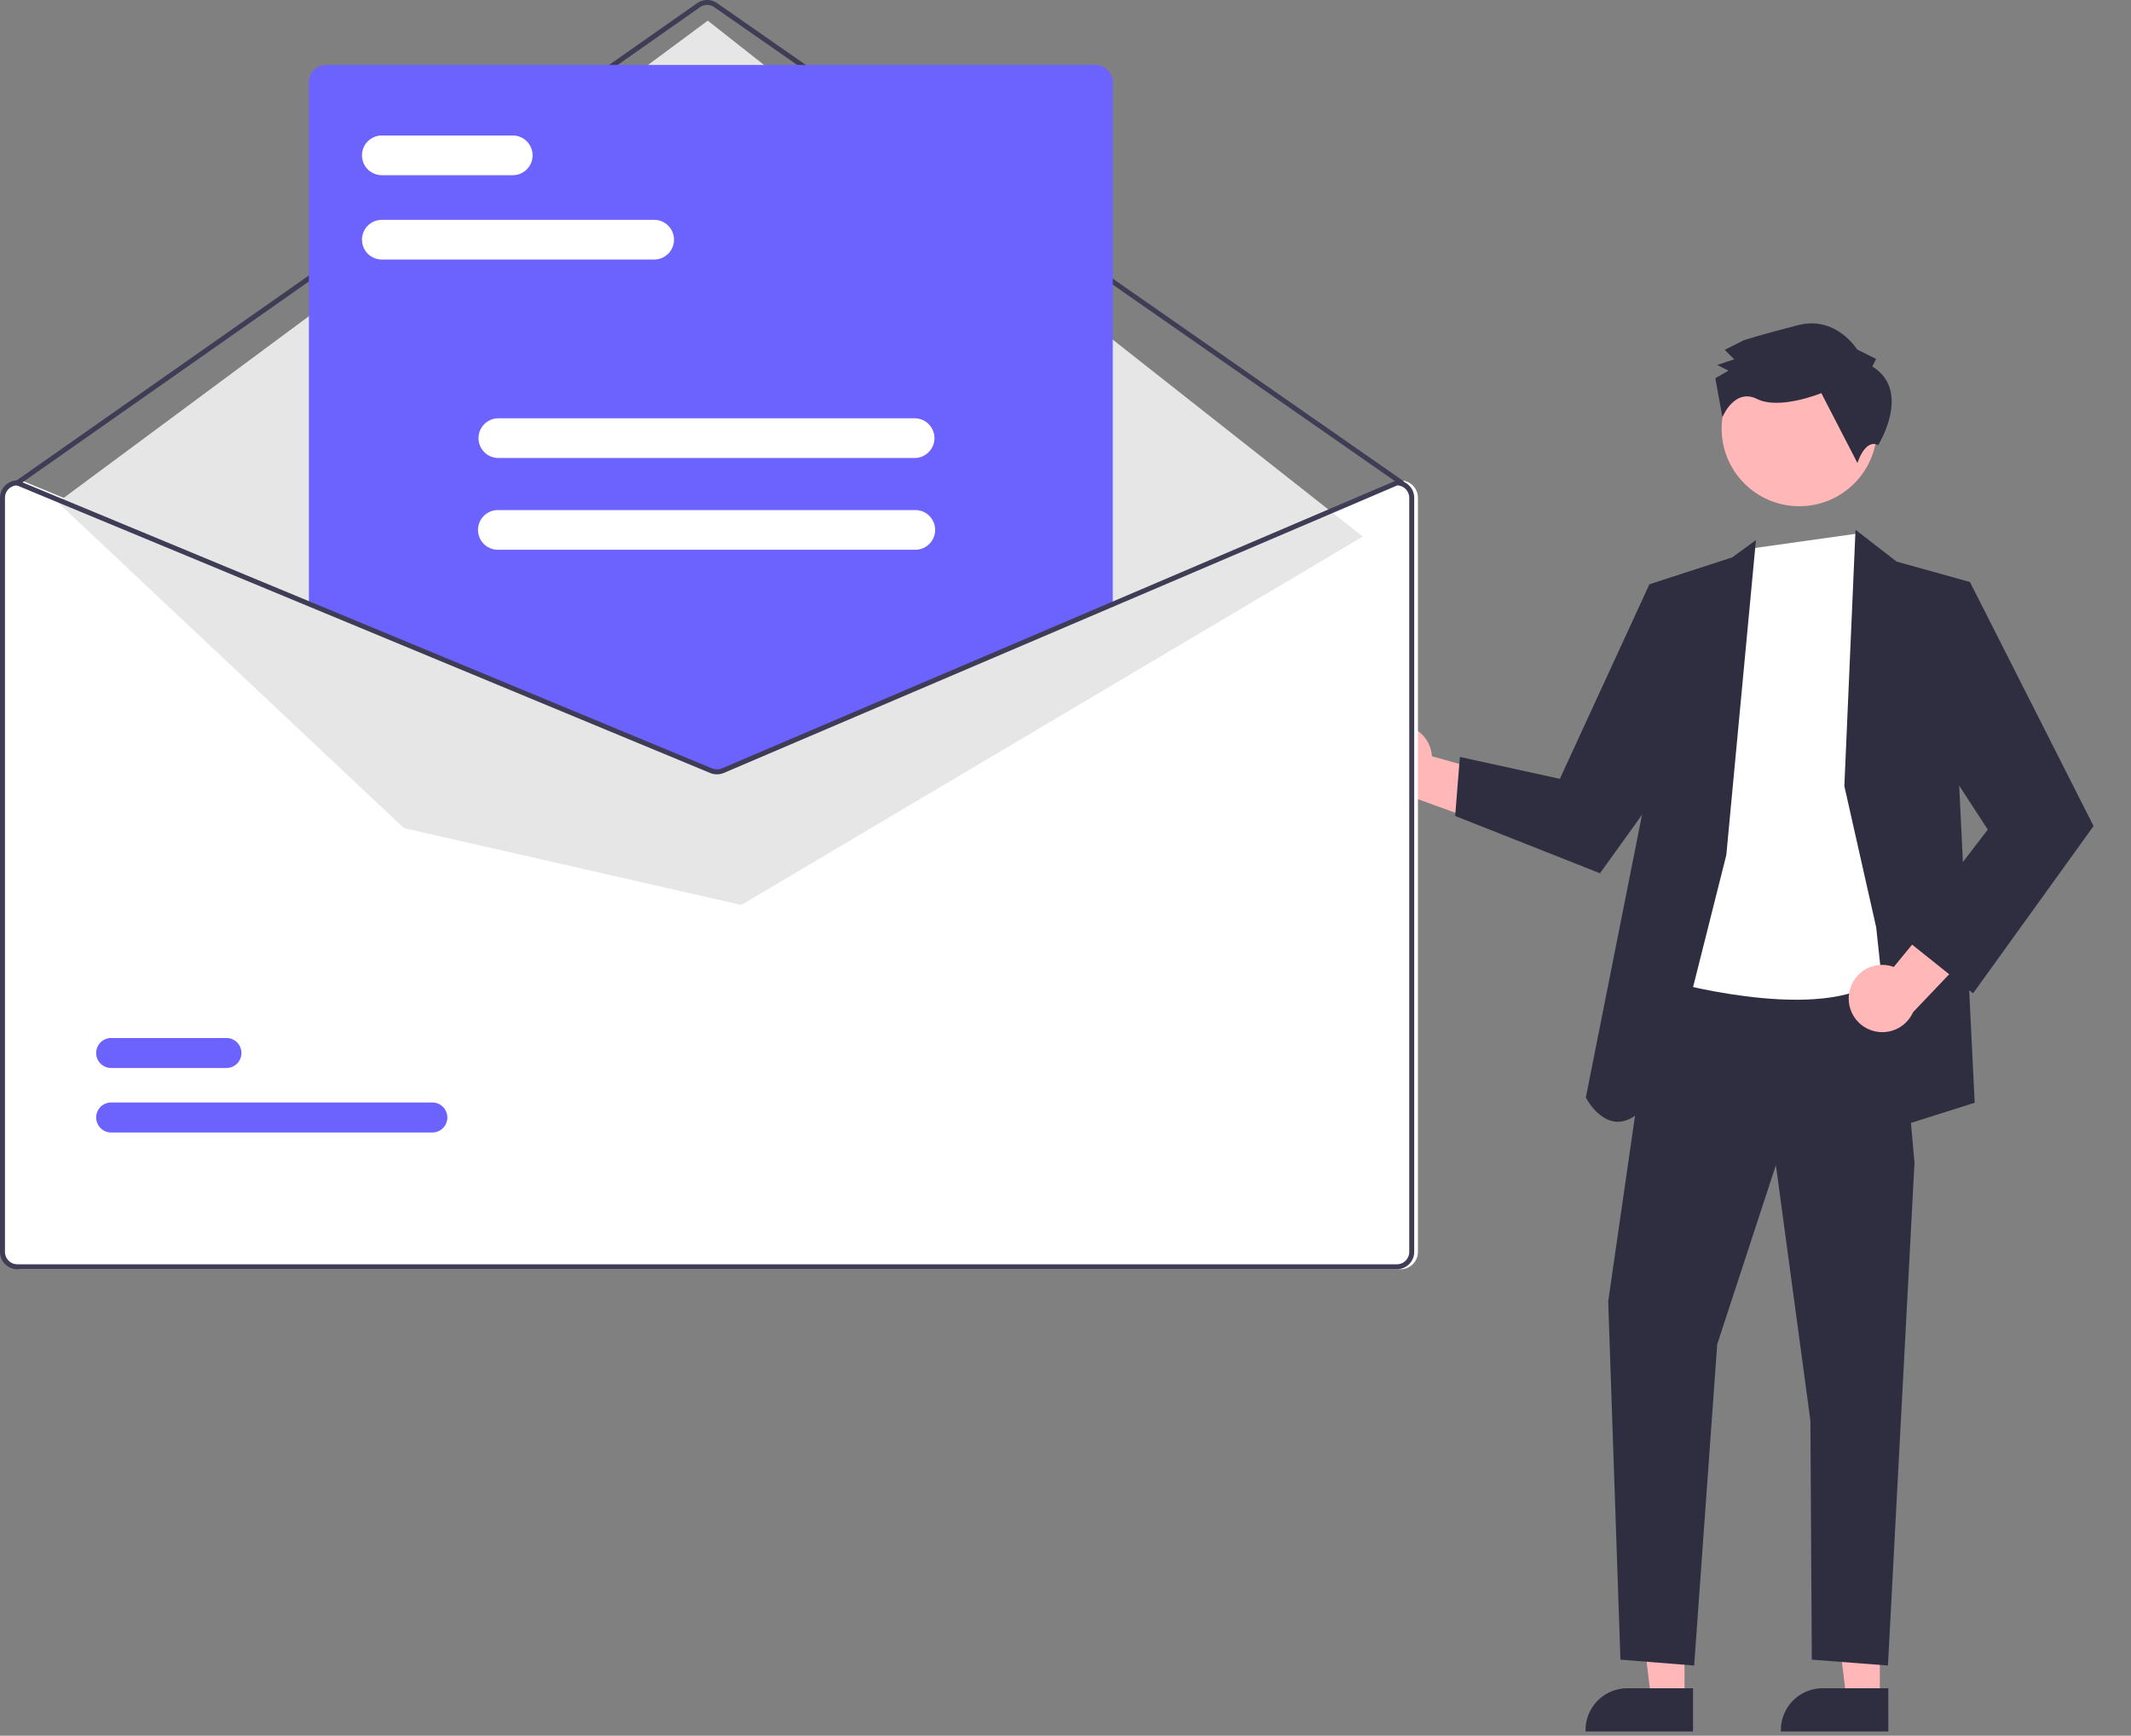 <svg xmlns="http://www.w3.org/2000/svg" data-name="Layer 1" width="703.817" height="573.37" viewBox="0 0 703.817 573.37">
 
  <rect x="0" y="0" width="703.817" height="573.37" fill="#808080" stroke="none"/>
 
  <path d="M459.314 239.738a11.039 11.039 0 0 1 13.605 10.07l37.765 10.616-15.41 13.346-33.499-12.127a11.099 11.099 0 0 1-2.461-21.905Zm97.043 321.556-11.008-.001-5.237-42.458 16.247.001-.002 42.458z" fill="#ffb7b7"/>
  <path d="m559.164 571.964-35.493-.001v-.449a13.816 13.816 0 0 1 13.815-13.815l21.679.001Z" fill="#2f2e41"/>
  <path fill="#ffb7b7" d="m620.859 561.294-11.008-.001-5.237-42.458 16.246.001-.001 42.458z"/>
  <path d="m623.666 571.964-35.494-.001v-.449a13.816 13.816 0 0 1 13.815-13.815h.001l21.678.001Zm-76.303-254.361-16.215 112.314 4.04 118.334 24.349 1.939 7.614-106.123 19.382-59.174 11.395 84.352.468 79.006 25.143 1.939 8.769-166.1-6.45-72.236-78.495 5.749z" fill="#2f2e41"/>
  <circle cx="594.261" cy="141.578" r="25.651" fill="#ffb7b7"/>
  <path d="m578.45 181.182-28.318 142.665s47.678 13.684 68.565 1.051 11.527-51.63 11.527-51.63L626.4 206.91l-7.069-16.78-5.998-13.853Z" fill="#ffffff00"/>
  <path d="m570.161 282.45 9.783-104.038-7.824 5.712-27.353 8.883-1.872 73.246-19.135 96.32s13.677 26.688 30.627-17.464Z" fill="#2f2e41"/>
  <path fill="#2f2e41" d="m557.931 203.962-13.164-10.955-29.587 64.272-33.016-7.232-1.56 19.499 47.836 18.931 32.598-45.382-3.107-39.133zm51.213 55.715 3.687-84.672 13.568 10.507 24.231 6.754-3.553 67.411 5.113 104.6-25.404 8.046-7.131-66.003-10.511-46.643z"/>
  <path d="M610.774 327.837a11.039 11.039 0 0 1 14.689-8.412l24.896-30.315 6.03 19.473-24.567 25.802a11.099 11.099 0 0 1-21.048-6.548Z" fill="#ffb7b7"/>
  <path fill="#2f2e41" d="m634.407 201.665 16.223-9.399 40.821 80.612-39.799 55.265-22.7-18.15 27.564-35.945-25.122-38.608 3.013-33.775zm-16.02-80.595 1.244-2.502-6.258-3.11s-6.903-11.23-19.394-8.074-18.11 5.045-18.11 5.045l-6.242 3.14 3.133 3.117-5.62 1.89 3.754 1.865-4.368 2.51 2.352 12.872s3.905-9.763 11.414-6.032 21.244-1.928 21.244-1.928l11.932 23.092s2.462-8.095 6.85-5.936c0 0 11.213-17.857-1.931-25.948Z"/>
  <path d="M462.573 158.704h-.164l-94.072 40.17-128.709 54.959a4.151 4.151 0 0 1-3.18.016L103.66 198.76 7.278 158.77l-.148-.065h-.164a5.742 5.742 0 0 0-5.736 5.736v249.11a5.742 5.742 0 0 0 5.736 5.735h455.608a5.742 5.742 0 0 0 5.736-5.736V164.44a5.742 5.742 0 0 0-5.736-5.736Z" fill="#fff"/>
  <path d="M462.981 160.343a.817.817 0 0 1-.467-.147L235.89 2.37a4.11 4.11 0 0 0-4.694.008L6.207 160.195a.82.82 0 0 1-.942-1.342L230.255 1.036a5.754 5.754 0 0 1 6.573-.01L463.45 158.85a.82.82 0 0 1-.469 1.492Z" fill="#3f3d56"/>
  <path fill="#e6e6e6" d="M19.063 165.938 233.765 6.817 450.097 177.26l-205.27 121.686-111.443-25.402L19.063 165.938z"/>
  <path d="M142.791 374.107H36.723a4.955 4.955 0 1 1-.014-9.911H142.79a4.955 4.955 0 1 1 .015 9.91Zm-68.013-21.306H36.723a4.955 4.955 0 1 1-.014-9.91h38.07a4.955 4.955 0 0 1 .014 9.91h-.015Zm162.007-98.235a6.199 6.199 0 0 1-2.351-.46L102.02 199.162V27.184a5.743 5.743 0 0 1 5.736-5.736h254.026a5.743 5.743 0 0 1 5.736 5.736v172.1l-.25.106-128.061 54.689a6.24 6.24 0 0 1-2.422.487Z" fill="#6c63ff"/>
  <path d="M461.343 158.704h-.164l-94.071 40.17-128.709 54.959a4.151 4.151 0 0 1-3.18.016l-132.79-55.09-96.382-39.99-.147-.065h-.164A5.742 5.742 0 0 0 0 164.44v249.11a5.742 5.742 0 0 0 5.736 5.735h455.607a5.742 5.742 0 0 0 5.736-5.736V164.44a5.742 5.742 0 0 0-5.736-5.736Zm4.097 254.845a4.099 4.099 0 0 1-4.097 4.097H5.736a4.099 4.099 0 0 1-4.097-4.097V164.44a4.106 4.106 0 0 1 3.941-4.097l96.85 40.185 132.159 54.837a5.835 5.835 0 0 0 4.457-.024l128.062-54.69 94.4-40.308a4.11 4.11 0 0 1 3.932 4.097Z" fill="#3f3d56"/>
  <path d="M216.17 85.735h-90.138a6.556 6.556 0 0 1 0-13.111h90.138a6.556 6.556 0 0 1 0 13.11Zm-46.708-27.861h-43.43a6.556 6.556 0 0 1 0-13.111h43.43a6.556 6.556 0 0 1 0 13.11Zm132.723 93.416H164.52a6.556 6.556 0 0 1 0-13.111h137.665a6.556 6.556 0 0 1 0 13.11Zm0 30.319H164.52a6.556 6.556 0 1 1 0-13.111h137.665a6.556 6.556 0 1 1 0 13.11Z" fill="#fff"/>
  
 

</svg>
